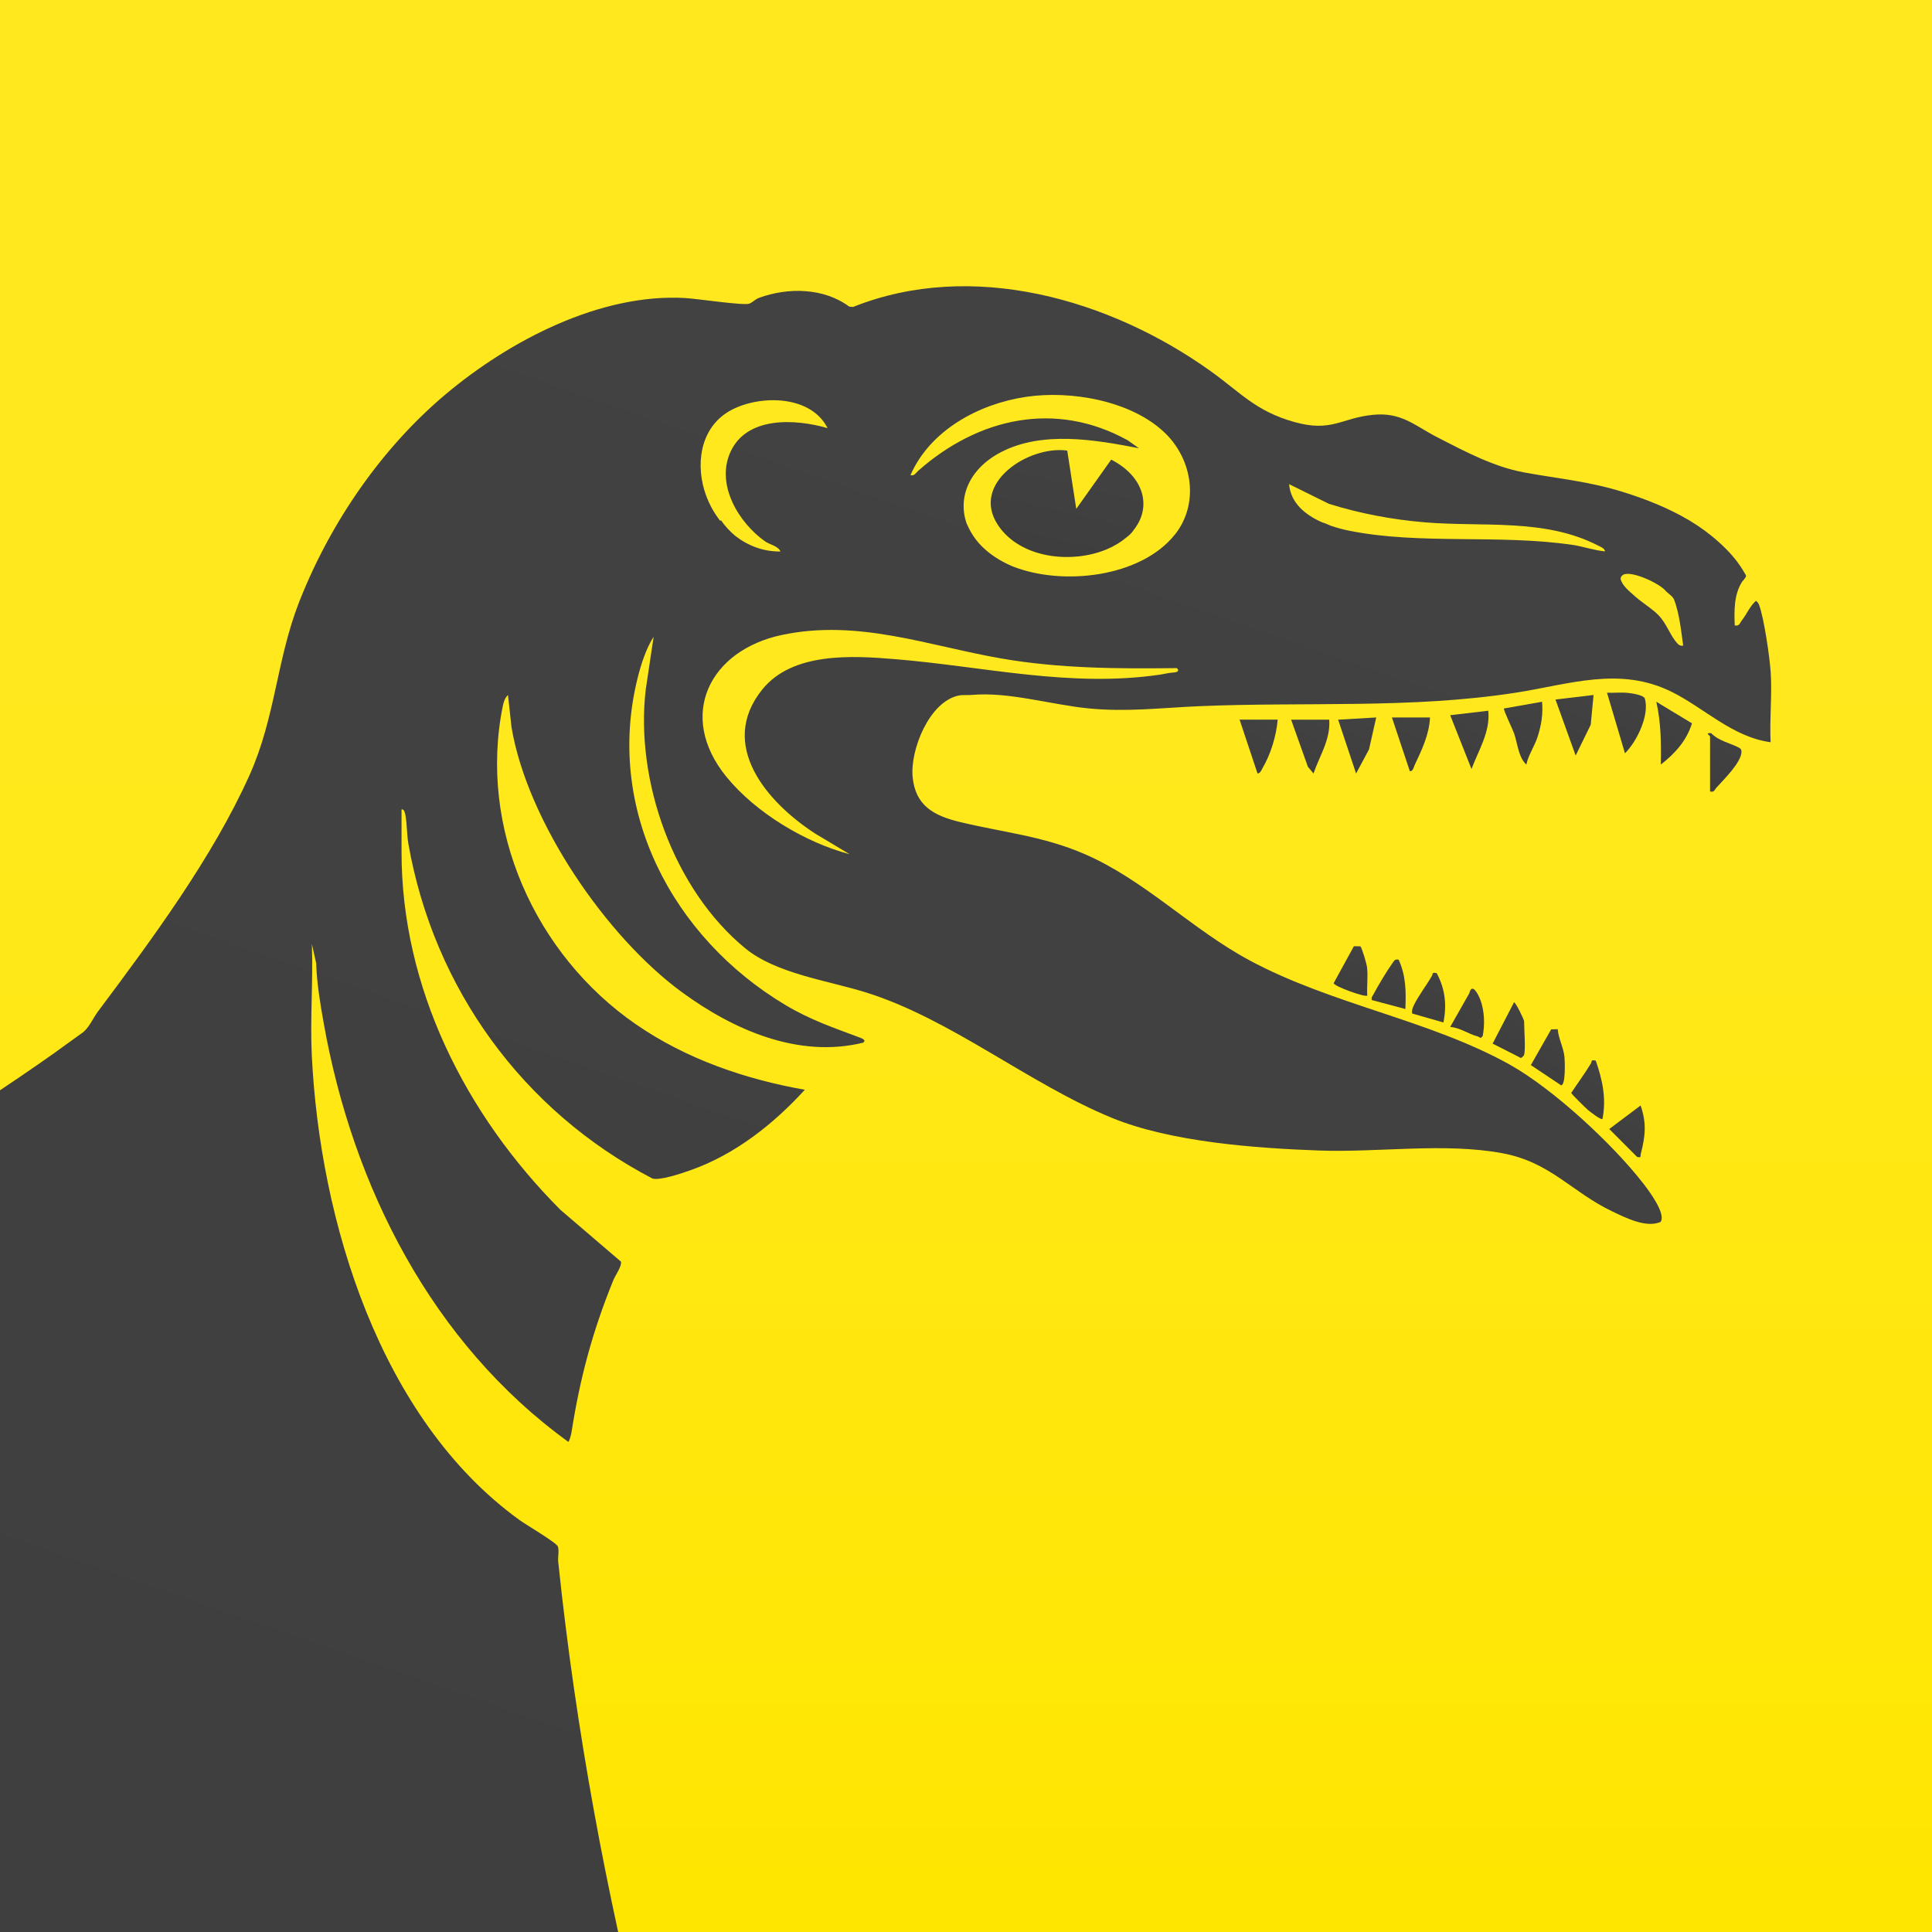 <svg width="1024" height="1024" viewBox="0 0 1024 1024" fill="none" xmlns="http://www.w3.org/2000/svg">
<g clip-path="url(#clip0_147_265)">
<rect width="1024" height="1024" fill="url(#paint0_linear_147_265)"/>
<path d="M938.462 355.848C937.963 348.192 934.895 327.127 932.28 320.422C931.923 319.518 931.424 319.019 930.711 318.425C927.43 321.278 925.884 325.462 923.245 328.767C922.128 330.17 921.938 332.048 919.441 331.477C919.132 323.346 919.037 315.167 923.364 308.296C924.482 307.06 925.623 305.823 925.409 304.92C925.242 304.658 925.076 304.397 924.91 304.135C921.747 298.429 917.634 293.531 912.998 289.157C912.974 289.133 912.927 289.109 912.903 289.062C912.213 288.42 911.524 287.778 910.811 287.136C906.222 282.999 901.181 279.337 895.832 276.104C895.57 275.937 895.333 275.771 895.071 275.605V275.652C884.182 269.209 872.104 264.454 860.192 260.745C841.837 255.039 825.908 253.731 807.624 250.355C791.528 247.359 776.406 239.252 761.975 231.857C749.849 225.652 742.978 218.4 727.857 219.851C710.857 221.467 706.007 229.313 685.869 223.631C665.564 217.925 657.48 208.034 641.574 196.645C588.317 158.557 515.278 137.468 452.13 162.694L450.109 162.504C436.604 152.494 417.679 152.232 402.296 157.867C400.251 158.604 398.777 160.387 397.089 160.958C393.998 162.028 369.533 158.319 363.137 157.962C318.13 155.371 270.008 180.526 236.103 209.056C202.722 237.135 175.642 276.104 159.094 317.711C158.88 318.234 158.642 318.757 158.452 319.304C146.54 350.046 145.922 380.384 132.275 410.793C112.755 454.35 80.515 497.907 51.961 536.067C49.06 539.943 47.087 545.269 42.973 547.884L28.613 558.25C-10.926 586.187 -129.329 665.883 -290.624 738.565C-490.268 828.556 482.491 1466.84 482.491 1466.84C482.491 1466.84 334.059 1192.73 295.876 827.867C295.59 825.275 296.446 822.184 295.709 819.712C295.115 817.715 278.662 808.062 275.333 805.636C201.296 752.117 169.484 646.886 165.252 559.201C164.325 539.848 166.013 519.757 165.299 500.333L167.582 510.509C167.915 521.113 169.698 531.74 171.552 542.202C186.935 628.935 229.066 712.055 301.273 764.243C302.105 762.935 302.699 760.367 302.961 758.798C307.526 729.839 314.04 705.778 325.025 678.65C326.071 676.059 329.756 670.923 329.114 668.688L297.064 641.251C246.826 590.87 212.589 523.466 212.827 450.95V429.005C214.325 428.673 214.729 431.217 214.919 432.239C215.751 436.97 215.656 442.772 216.465 447.337C229.946 523.775 277.045 588.802 345.781 624.632C349.823 625.868 361.782 621.731 366.323 620.115C389.671 611.841 410.047 595.721 426.571 577.604C394.806 571.969 363.755 561.317 337.103 542.939C283.584 506.039 253.317 438.896 266.536 373.988C266.941 372.063 267.701 369.709 269.247 368.377L271.125 385.52C279.518 435.33 321.125 496.338 361.354 525.82C388.648 545.815 423.123 561.079 457.479 552.639C459.215 551.498 457.265 550.499 455.957 550.024C441.43 544.532 429.875 540.775 416.276 532.668C356.456 496.956 320.365 428.887 338.078 358.843C339.837 351.901 342.547 343.484 346.447 337.493L342.262 365.405C336.532 413.932 357.169 471.707 395.139 502.734C411.426 516.048 438.791 519.734 458.692 525.915C503.889 539.967 545.211 574.37 589.315 592.487C620.581 605.326 665.469 608.583 699.112 609.796C730.947 610.937 765.351 605.516 796.235 611.222C821.818 615.954 832.826 631.693 854.51 642.06C861.833 645.555 872.437 650.928 880.14 647.671C883.207 643.272 873.697 630.766 870.749 626.986C854.629 606.253 823.245 577.176 800.325 564.337C757.766 540.537 706.03 532.572 662.117 508.916C631.398 492.368 606.6 466.357 574.693 452.591C552.416 442.986 531.422 441.179 508.526 435.615C494.95 432.31 485.107 426.984 483.704 411.72C482.396 397.289 492.596 371.825 508.169 368.639C510.428 368.187 512.71 368.544 514.993 368.33C534.726 366.57 556.766 373.465 576.928 375.463C597.043 377.46 615.136 375.201 635.012 374.321C691.289 371.872 747.662 375.819 803.558 367.117C831.78 362.719 858.504 352.994 886.108 366.737C903.44 375.367 918.395 390.727 938.462 393.389C937.844 381.121 939.318 368.092 938.485 355.919L938.462 355.848ZM387.911 217.164C403.342 209.175 429.875 209.484 438.625 226.912C421.53 221.967 395.472 220.421 386.96 239.989C379.495 257.155 391.549 277.055 405.434 286.898C408.073 288.776 412.234 289.228 413.684 292.295C404.673 292.438 396.494 289.276 389.766 284.069C386.77 281.572 384.131 278.672 382.086 275.676L381.777 276.128C377.949 271.254 375.025 265.619 373.266 259.651C368.558 243.602 372.172 225.319 387.911 217.164ZM621.959 356.442C619.083 356.632 617.276 357.203 614.755 357.583C567.228 364.526 521.674 353.28 474.669 349.381C451.939 347.502 420.175 345.458 404.055 365.405C380.161 394.982 406.789 425.487 432.158 441.868L450.346 452.757C426.785 446.528 400.536 430.765 385.035 411.744C358.572 379.267 376.071 344.649 414.398 336.542C454.816 327.982 491.811 342.248 530.827 349.024C561.569 354.35 592.525 354.492 623.719 354.112C625.455 355.562 623.814 356.347 621.936 356.466L621.959 356.442ZM622.673 283.355C604.793 305.871 563.305 310.816 536.533 300.117C531.683 298.049 527.213 295.434 523.385 292.271C518.559 288.301 515.04 283.688 512.591 277.935C512.567 277.935 512.544 277.935 512.52 277.935C507.408 264.216 513.305 248.667 530.399 239.727C552.392 228.22 580.4 233.046 603.676 237.587L597.78 233.403C559.287 212.076 518.369 221.539 486.723 249.475C485.392 250.64 484.774 252.328 482.562 251.853C493.024 227.958 518.797 214.073 543.809 210.34C567.584 206.798 599.848 212.337 617.609 229.622C632.088 243.721 635.702 266.998 622.697 283.379L622.673 283.355ZM833.373 288.8C794.809 283.07 752.417 288.848 715.018 281.263C711.927 280.645 708.574 279.765 705.27 278.624C703.534 277.863 701.822 277.102 700.823 276.888C691.86 272.942 684.062 266.617 683.253 256.608L704.319 267.022C720.795 272.205 737.937 275.391 755.08 276.841C785.941 279.456 818.846 274.535 847.187 289.252C848.542 289.941 850.42 290.536 850.706 292.248C844.88 291.701 839.151 289.632 833.397 288.776L833.373 288.8ZM888.01 339.799C884.895 335.781 882.993 330.17 879.094 326.128C876.217 323.156 872.009 320.469 868.561 317.711C868.561 317.711 868.537 317.711 868.514 317.688C867.848 317.141 867.182 316.618 866.588 316.071C863.901 313.622 859.812 310.531 858.956 306.846C858.956 306.037 859.265 305.419 860.145 304.73C864.4 302.067 879.617 309.271 882.755 313.075C883.801 314.335 886.512 315.928 887.249 317.711C890.221 325.201 891.196 335.805 892.123 342.2C890.102 342.581 889.103 341.178 888.01 339.775V339.799Z" fill="url(#paint1_linear_147_265)"/>
<path d="M871.795 370.279C871.272 368.425 865.066 367.474 862.926 367.26C859.217 366.879 855.437 367.307 851.752 367.165L861.262 399.262C867.563 393.056 874.339 379.076 871.819 370.279H871.795Z" fill="url(#paint2_linear_147_265)"/>
<path d="M843.121 384.117L844.619 368.354L824.434 370.755L835.133 400.451L843.121 384.117Z" fill="url(#paint3_linear_147_265)"/>
<path d="M814.994 390.417C816.968 384.164 817.895 378.577 817.324 371.944L797.139 375.51C796.616 375.985 801.87 386.851 802.464 388.587C804.295 393.793 804.794 401.497 809.003 405.23C810.049 400.07 813.401 395.505 814.994 390.417Z" fill="url(#paint4_linear_147_265)"/>
<path d="M788.817 376.699L768.632 379.076L779.925 407.607C783.658 397.621 789.982 387.85 788.817 376.699Z" fill="url(#paint5_linear_147_265)"/>
<path d="M693.215 406.418L696.187 409.985C699.397 400.498 705.293 392.01 704.509 381.454H684.323L693.215 406.418Z" fill="url(#paint6_linear_147_265)"/>
<path d="M880.259 405.23C887.701 399.5 893.978 392.533 896.783 383.38L877.881 371.944C880.354 382.88 880.497 394.055 880.259 405.23Z" fill="url(#paint7_linear_147_265)"/>
<path d="M669.107 407.227C673.481 399.856 676.501 389.989 677.191 381.43H657.005L666.515 409.961C667.989 409.866 668.489 408.297 669.107 407.227Z" fill="url(#paint8_linear_147_265)"/>
<path d="M729.426 380.265L709.24 381.454L718.75 409.961L725.598 397.217L729.426 380.265Z" fill="url(#paint9_linear_147_265)"/>
<path d="M749.635 405.848C753.463 397.669 757.505 389.538 757.933 380.265H737.747L747.257 408.796C748.993 408.653 749.112 407.013 749.659 405.848H749.635Z" fill="url(#paint10_linear_147_265)"/>
<path d="M921.01 395.933C916.445 393.699 910.668 392.51 906.959 388.587C903.298 388.301 906.365 389.871 906.365 390.37V419.495C908.647 420.042 908.647 418.687 909.717 417.498C913.592 413.218 922.865 404.136 923.008 398.62C923.055 396.956 922.318 396.575 920.987 395.933H921.01Z" fill="url(#paint11_linear_147_265)"/>
<path d="M841.647 588.303C842.622 589.135 848.661 593.866 849.35 593.058C851.466 582.264 849.35 572.373 845.784 562.15C842.931 561.579 843.906 562.506 843.192 563.695C839.911 569.116 836.25 574.014 832.779 579.268C832.921 579.886 840.339 587.209 841.647 588.303Z" fill="url(#paint12_linear_147_265)"/>
<path d="M802.465 531.241L791.124 553.138L805.413 560.39C806.079 561.46 807.719 559.486 807.814 559.154C808.67 555.968 807.814 545.578 807.814 541.322C807.814 540.418 803.345 531.217 802.465 531.241Z" fill="url(#paint13_linear_147_265)"/>
<path d="M829.212 560.342C828.737 555.231 826.05 550.594 825.622 545.506L822.151 545.578L811.38 564.527L827.405 575.226C829.878 575.297 829.426 562.601 829.212 560.342Z" fill="url(#paint14_linear_147_265)"/>
<path d="M867.8 613.243C870.249 613.576 869.275 613.053 869.655 611.579C872.056 602.188 872.817 595.364 869.56 585.925L852.941 598.407L867.777 613.267L867.8 613.243Z" fill="url(#paint15_linear_147_265)"/>
<path d="M724.599 512.886C724.385 510.984 721.984 502.662 721.033 501.569L717.585 501.521L706.863 521.112C707.362 522.919 723.696 528.721 724.671 527.675C724.385 522.848 725.122 517.665 724.575 512.91L724.599 512.886Z" fill="url(#paint16_linear_147_265)"/>
<path d="M744.88 534.807C745.26 525.559 745.213 517.189 741.314 508.654C739.245 508.226 738.936 509.225 737.938 510.604C735.156 514.479 730.282 522.587 728.047 526.866C727.476 527.96 726.715 528.53 727.072 530.052L744.88 534.807Z" fill="url(#paint17_linear_147_265)"/>
<path d="M765.066 541.94C766.873 532.477 765.993 524.346 761.499 515.787C758.717 515.24 759.621 516.048 758.908 517.308C756.197 522.016 751.299 528.578 749.397 532.762C748.708 534.26 748.185 535.449 748.47 537.185L765.089 541.94H765.066Z" fill="url(#paint18_linear_147_265)"/>
<path d="M778.76 526.462L768.632 544.294C773.791 544.65 778.261 548.05 783.206 549.334C784.466 549.667 784.49 550.927 785.869 549.072C787.058 542.962 786.796 535.829 784.657 530.028C783.587 527.151 780.211 520.423 778.76 526.462Z" fill="url(#paint19_linear_147_265)"/>
<path d="M588.959 243.602L570.438 269.708L565.659 238.823C545.307 235.947 514.018 256.132 529.044 278.458C540.932 296.099 568.108 298.881 586.51 291.178C590.623 289.466 594.071 287.326 596.9 284.948C598.54 283.736 600.015 282.333 601.108 280.597C610.428 268.662 606.577 252.685 588.959 243.602Z" fill="url(#paint20_linear_147_265)"/>
</g>
<defs>
<linearGradient id="paint0_linear_147_265" x1="512" y1="362" x2="512" y2="1024" gradientUnits="userSpaceOnUse">
<stop stop-color="#FFE91E"/>
<stop offset="1" stop-color="#FFE600"/>
</linearGradient>
<linearGradient id="paint1_linear_147_265" x1="568" y1="122" x2="128" y2="1390" gradientUnits="userSpaceOnUse">
<stop stop-color="#414241"/>
<stop offset="1" stop-color="#3E3E3E"/>
</linearGradient>
<linearGradient id="paint2_linear_147_265" x1="866.278" y1="366.371" x2="852.096" y2="393.779" gradientUnits="userSpaceOnUse">
<stop stop-color="#414241"/>
<stop offset="1" stop-color="#3E3E3E"/>
</linearGradient>
<linearGradient id="paint3_linear_147_265" x1="838.663" y1="367.629" x2="824.36" y2="394.762" gradientUnits="userSpaceOnUse">
<stop stop-color="#414241"/>
<stop offset="1" stop-color="#3E3E3E"/>
</linearGradient>
<linearGradient id="paint4_linear_147_265" x1="811.474" y1="371.192" x2="796.422" y2="399.003" gradientUnits="userSpaceOnUse">
<stop stop-color="#414241"/>
<stop offset="1" stop-color="#3E3E3E"/>
</linearGradient>
<linearGradient id="paint5_linear_147_265" x1="782.96" y1="376.001" x2="769.54" y2="402.625" gradientUnits="userSpaceOnUse">
<stop stop-color="#414241"/>
<stop offset="1" stop-color="#3E3E3E"/>
</linearGradient>
<linearGradient id="paint6_linear_147_265" x1="698.602" y1="380.81" x2="686.788" y2="406.114" gradientUnits="userSpaceOnUse">
<stop stop-color="#414241"/>
<stop offset="1" stop-color="#3E3E3E"/>
</linearGradient>
<linearGradient id="paint7_linear_147_265" x1="891.205" y1="371.192" x2="875.55" y2="398.01" gradientUnits="userSpaceOnUse">
<stop stop-color="#414241"/>
<stop offset="1" stop-color="#3E3E3E"/>
</linearGradient>
<linearGradient id="paint8_linear_147_265" x1="671.234" y1="380.786" x2="659.393" y2="406.058" gradientUnits="userSpaceOnUse">
<stop stop-color="#414241"/>
<stop offset="1" stop-color="#3E3E3E"/>
</linearGradient>
<linearGradient id="paint9_linear_147_265" x1="723.469" y1="379.594" x2="710.83" y2="405.51" gradientUnits="userSpaceOnUse">
<stop stop-color="#414241"/>
<stop offset="1" stop-color="#3E3E3E"/>
</linearGradient>
<linearGradient id="paint10_linear_147_265" x1="751.976" y1="379.621" x2="740.135" y2="404.893" gradientUnits="userSpaceOnUse">
<stop stop-color="#414241"/>
<stop offset="1" stop-color="#3E3E3E"/>
</linearGradient>
<linearGradient id="paint11_linear_147_265" x1="917.743" y1="387.851" x2="903.215" y2="413.028" gradientUnits="userSpaceOnUse">
<stop stop-color="#414241"/>
<stop offset="1" stop-color="#3E3E3E"/>
</linearGradient>
<linearGradient id="paint12_linear_147_265" x1="845.055" y1="561.273" x2="830.276" y2="586.178" gradientUnits="userSpaceOnUse">
<stop stop-color="#414241"/>
<stop offset="1" stop-color="#3E3E3E"/>
</linearGradient>
<linearGradient id="paint13_linear_147_265" x1="803.157" y1="530.575" x2="789.438" y2="554.554" gradientUnits="userSpaceOnUse">
<stop stop-color="#414241"/>
<stop offset="1" stop-color="#3E3E3E"/>
</linearGradient>
<linearGradient id="paint14_linear_147_265" x1="824.075" y1="544.835" x2="810.556" y2="569.545" gradientUnits="userSpaceOnUse">
<stop stop-color="#414241"/>
<stop offset="1" stop-color="#3E3E3E"/>
</linearGradient>
<linearGradient id="paint15_linear_147_265" x1="866.19" y1="585.306" x2="854.584" y2="609.309" gradientUnits="userSpaceOnUse">
<stop stop-color="#414241"/>
<stop offset="1" stop-color="#3E3E3E"/>
</linearGradient>
<linearGradient id="paint16_linear_147_265" x1="719.495" y1="500.928" x2="708.334" y2="523.89" gradientUnits="userSpaceOnUse">
<stop stop-color="#414241"/>
<stop offset="1" stop-color="#3E3E3E"/>
</linearGradient>
<linearGradient id="paint17_linear_147_265" x1="739.706" y1="507.961" x2="728.612" y2="530.973" gradientUnits="userSpaceOnUse">
<stop stop-color="#414241"/>
<stop offset="1" stop-color="#3E3E3E"/>
</linearGradient>
<linearGradient id="paint18_linear_147_265" x1="760.765" y1="515.018" x2="749.427" y2="537.821" gradientUnits="userSpaceOnUse">
<stop stop-color="#414241"/>
<stop offset="1" stop-color="#3E3E3E"/>
</linearGradient>
<linearGradient id="paint19_linear_147_265" x1="781.279" y1="523.436" x2="770.29" y2="546.276" gradientUnits="userSpaceOnUse">
<stop stop-color="#414241"/>
<stop offset="1" stop-color="#3E3E3E"/>
</linearGradient>
<linearGradient id="paint20_linear_147_265" x1="582.146" y1="237.269" x2="568.659" y2="295.364" gradientUnits="userSpaceOnUse">
<stop stop-color="#414241"/>
<stop offset="1" stop-color="#3E3E3E"/>
</linearGradient>
<clipPath id="clip0_147_265">
<rect width="1024" height="1024" fill="white"/>
</clipPath>
</defs>
</svg>

